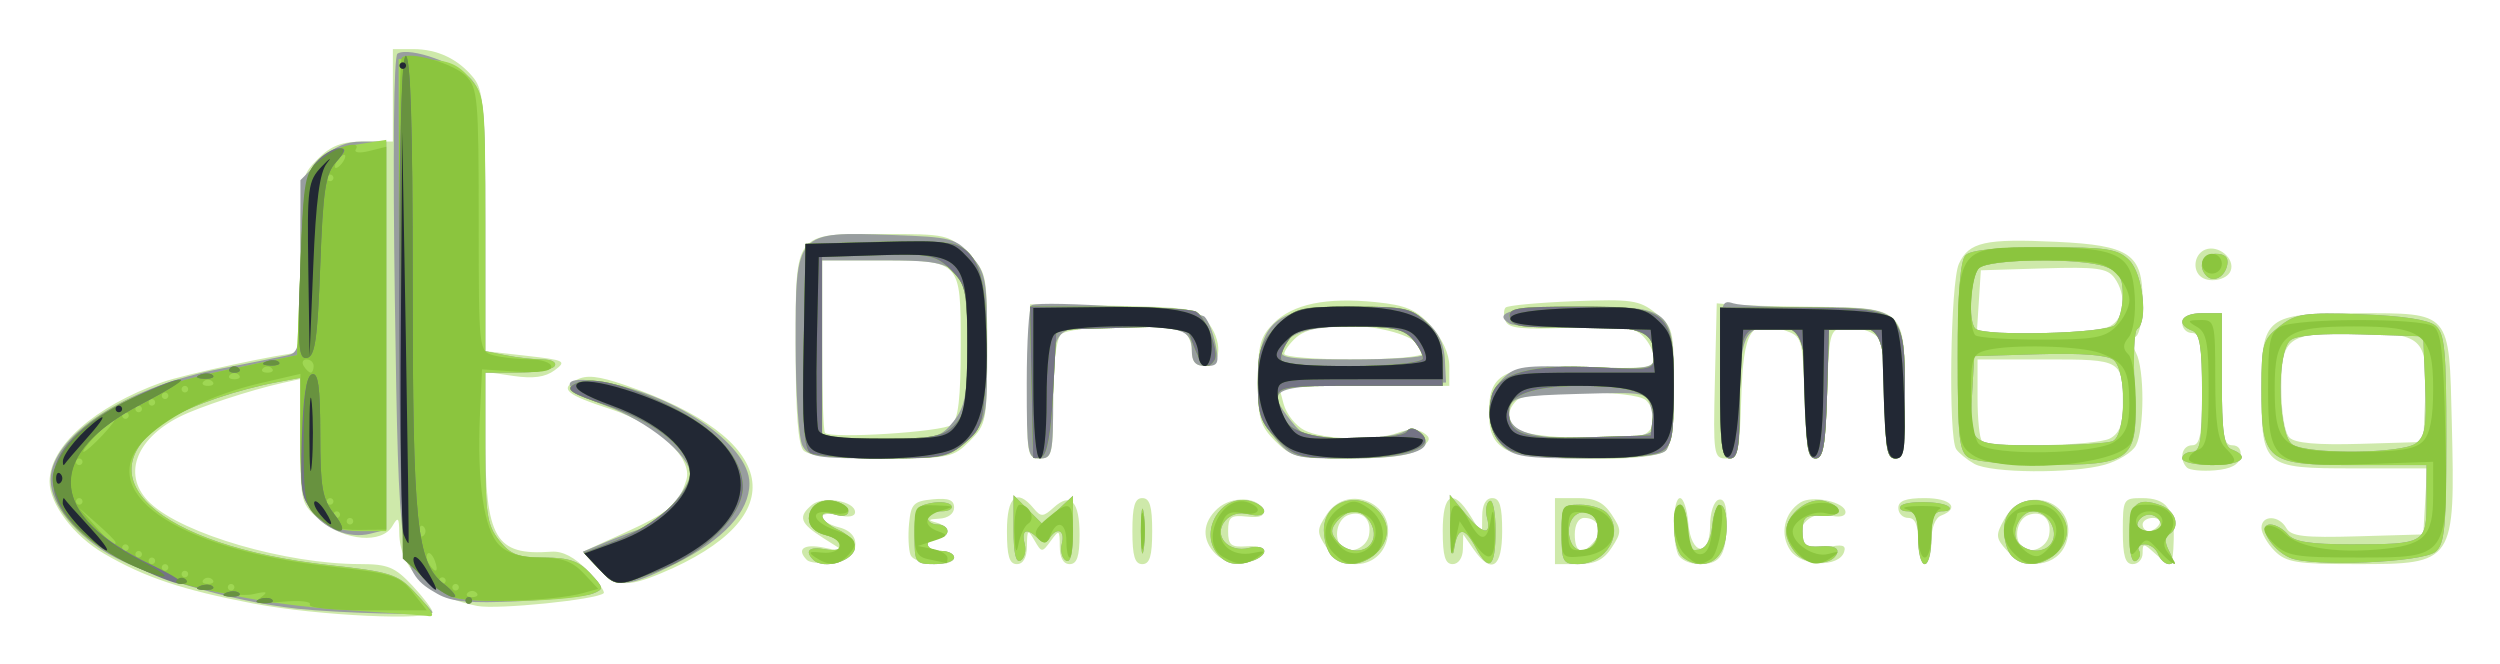 <svg xmlns="http://www.w3.org/2000/svg" role="img" viewBox="0.80 2.42 121.16 32.16"><title>DreamBig Semiconductor Inc. (member) logo</title><g id="g2703"><g id="g2824" stroke-width=".32"><path id="path2838" fill="#cee9aa" d="M 13.12,31.679 C 9.636,31.013 7.804,30.401 5.83,29.244 4.37,28.388 3.202,26.841 3.202,25.76 c 0,-1.715 2.181,-3.641 5.448,-4.812 1.063,-0.381 5.906,-1.424 6.63,-1.428 0.044,-2.4e-4 0.08,-1.925 0.08,-4.277 0,-4.194 0.016,-4.293 0.844,-5.12 0.654,-0.654 1.158,-0.844 2.24,-0.844 H 19.84 V 7.04 4.8 h 0.981 c 1.184,0 2.188,0.479 2.932,1.397 0.481,0.594 0.554,1.496 0.56,6.961 l 0.007,6.279 2,0.227 c 1.863,0.211 1.956,0.259 1.36,0.701 -0.452,0.335 -1.04,0.416 -2,0.275 l -1.36,-0.2 v 3.23 c 0,4.869 0.478,5.687 3.21,5.487 0.535,-0.039 1.125,0.269 1.737,0.908 0.51,0.532 0.866,1.029 0.79,1.103 -0.317,0.314 -5.155,0.804 -6.123,0.62 -2.331,-0.443 -3.765,-1.784 -3.784,-3.538 -0.008,-0.76 -0.058,-0.809 -0.336,-0.331 -0.501,0.86 -2.294,0.721 -3.47,-0.268 C 15.373,26.834 15.36,26.782 15.36,23.805 v -3.018 l -0.88,0.194 c -1.523,0.337 -4.045,1.166 -4.977,1.638 -2.185,1.105 -2.793,2.898 -1.419,4.188 1.601,1.504 6.588,2.951 10.168,2.951 1.342,0 1.69,0.143 2.53,1.04 0.536,0.572 0.975,1.148 0.976,1.28 0.003,0.444 -5.571,0.185 -8.639,-0.401 z m 16.659,-1.739 -0.733,-0.78 2.037,-0.926 c 2.149,-0.977 2.62,-1.381 2.982,-2.562 0.324,-1.055 -1.439,-2.699 -3.665,-3.421 -2.169,-0.703 -2.49,-0.975 -1.667,-1.416 0.488,-0.261 1.057,-0.201 2.37,0.251 7.525,2.589 8.247,6.396 1.731,9.119 -1.667,0.696 -2.195,0.65 -3.055,-0.265 z M 39.908,29.562 C 39.382,29.036 39.748,28.763 40.72,28.958 l 1.04,0.209 -1.04,-0.658 C 39.563,27.776 39.455,27.465 40.156,26.883 40.695,26.436 42.24,26.701 42.24,27.241 c 0,0.212 -0.313,0.27 -0.8,0.148 -0.44,-0.11 -0.8,-0.07 -0.8,0.091 0,0.16 0.369,0.384 0.821,0.497 1.229,0.308 0.967,1.589 -0.352,1.719 -0.534,0.052 -1.074,-0.008 -1.2,-0.133 z m 5.019,-0.251 c -0.095,-0.247 -0.126,-0.931 -0.07,-1.52 0.091,-0.948 0.221,-1.082 1.143,-1.171 0.773,-0.074 1.04,0.028 1.04,0.4 0,0.294 -0.296,0.516 -0.72,0.537 -0.542,0.028 -0.581,0.073 -0.16,0.183 0.684,0.179 0.745,0.739 0.08,0.739 -0.264,0 -0.48,0.144 -0.48,0.32 0,0.176 0.288,0.32 0.64,0.32 0.352,0 0.64,0.144 0.64,0.32 0,0.496 -1.918,0.378 -2.113,-0.13 z M 49.6,28.16 c 0,-1.684 0.473,-2.092 1.287,-1.112 0.362,0.436 0.466,0.433 0.979,-0.031 0.829,-0.75 1.254,-0.302 1.254,1.322 0,1.05 -0.125,1.421 -0.48,1.421 -0.308,0 -0.48,-0.309 -0.48,-0.861 0,-0.804 -0.029,-0.822 -0.434,-0.267 -0.422,0.578 -0.444,0.577 -0.79,-0.019 -0.324,-0.558 -0.357,-0.534 -0.366,0.267 -0.006,0.565 -0.182,0.88 -0.49,0.88 -0.363,0 -0.48,-0.391 -0.48,-1.6 z m 6.08,0 c 0,-1.209 0.117,-1.6 0.48,-1.6 0.363,0 0.48,0.391 0.48,1.6 0,1.209 -0.117,1.6 -0.48,1.6 -0.363,0 -0.48,-0.391 -0.48,-1.6 z m 4.04,1.115 c -0.693,-0.693 -0.657,-1.531 0.093,-2.211 0.682,-0.617 1.981,-0.573 2.194,0.073 0.096,0.291 -0.139,0.388 -0.775,0.32 -0.786,-0.084 -0.912,0.014 -0.912,0.703 0,0.679 0.136,0.79 0.901,0.737 0.577,-0.04 0.856,0.075 0.775,0.32 -0.196,0.597 -1.698,0.635 -2.276,0.058 z m 5.383,-0.296 c -0.498,-0.76 -0.499,-0.876 -0.012,-1.619 1.058,-1.615 3.517,-0.446 2.882,1.37 -0.438,1.254 -2.116,1.4 -2.87,0.249 z m 2.043,-0.616 c 0.148,-0.768 -0.338,-1.237 -1.013,-0.979 -0.539,0.207 -0.723,1.12 -0.309,1.534 0.395,0.395 1.204,0.055 1.322,-0.555 z M 70.72,28.16 c 0,-1.837 0.5,-2.102 1.357,-0.72 l 0.546,0.88 0.009,-0.88 c 0.005,-0.565 0.18,-0.88 0.489,-0.88 0.363,0 0.48,0.391 0.48,1.6 0,1.787 -0.521,2.118 -1.384,0.88 l -0.502,-0.72 -0.017,0.72 c -0.01,0.419 -0.217,0.72 -0.497,0.72 -0.363,0 -0.48,-0.391 -0.48,-1.6 z m 5.44,0 v -1.6 h 1.113 c 0.834,0 1.244,0.201 1.637,0.8 0.486,0.741 0.486,0.859 0,1.6 -0.393,0.599 -0.803,0.8 -1.637,0.8 H 76.16 Z m 1.908,0.494 c 0.445,-0.536 0.188,-1.134 -0.487,-1.134 -0.279,0 -0.461,0.317 -0.461,0.8 0,0.899 0.371,1.03 0.948,0.334 z m 4.046,0.6 c -0.303,-0.79 -0.228,-2.694 0.106,-2.694 0.165,0 0.345,0.54 0.4,1.2 0.133,1.601 1.059,1.697 1.059,0.11 0,-0.6 0.18,-1.152 0.4,-1.227 0.27,-0.092 0.4,0.228 0.4,0.984 0,1.667 -0.279,2.133 -1.28,2.133 -0.518,0 -0.973,-0.212 -1.086,-0.506 z m 5.46,-0.153 C 87.038,28.334 87.259,27.274 88.061,26.768 88.639,26.404 90.24,26.751 90.24,27.241 c 0,0.208 -0.309,0.271 -0.763,0.157 -0.89,-0.223 -1.651,0.487 -1.353,1.264 0.148,0.387 0.436,0.457 1.194,0.29 0.764,-0.168 0.965,-0.117 0.856,0.215 -0.251,0.763 -2.05,0.718 -2.599,-0.065 z M 93.76,28.64 c 0,-0.782 -0.145,-1.12 -0.48,-1.12 -0.264,0 -0.48,-0.216 -0.48,-0.48 0,-0.347 0.356,-0.48 1.28,-0.48 1.266,0 1.728,0.488 0.8,0.844 -0.296,0.114 -0.48,0.6 -0.48,1.27 0,0.597 -0.144,1.086 -0.32,1.086 -0.176,0 -0.32,-0.504 -0.32,-1.12 z m 4.314,0.474 c -0.561,-0.62 -0.572,-0.75 -0.134,-1.536 1.007,-1.803 3.667,-0.78 2.992,1.152 -0.405,1.158 -1.968,1.368 -2.858,0.384 z m 2.032,-0.751 c 0.148,-0.768 -0.338,-1.237 -1.013,-0.979 -0.539,0.207 -0.723,1.12 -0.309,1.534 0.395,0.395 1.204,0.055 1.322,-0.555 z M 103.68,28.16 c 0,-1.549 0.029,-1.6 0.921,-1.6 1.19,0 1.59,0.517 1.547,2 -0.039,1.358 -0.108,1.408 -0.923,0.67 -0.545,-0.493 -0.585,-0.493 -0.585,0 0,0.291 -0.216,0.53 -0.48,0.53 -0.363,0 -0.48,-0.391 -0.48,-1.6 z m 1.76,-0.32 c 0.109,-0.176 -0.027,-0.32 -0.301,-0.32 -0.274,0 -0.499,0.144 -0.499,0.32 0,0.176 0.136,0.32 0.301,0.32 0.166,0 0.39,-0.144 0.499,-0.32 z m 5.6,1.28 c -0.352,-0.352 -0.64,-0.856 -0.64,-1.12 0,-0.628 0.85,-0.619 1.204,0.012 0.225,0.402 0.86,0.475 3.456,0.4 l 3.18,-0.092 0.093,-1.6 0.093,-1.6 h -3.56 c -4.396,0 -4.467,-0.062 -4.467,-3.883 0,-3.47 0.213,-3.637 4.65,-3.637 4.56,0 4.445,-0.133 4.575,5.29 0.165,6.837 0.142,6.87 -4.608,6.87 -2.91,0 -3.419,-0.082 -3.977,-0.64 z m 7.296,-7.512 c 0.121,-2.807 -0.145,-3.048 -3.378,-3.048 -3.319,0 -3.598,0.206 -3.598,2.667 0,1.163 0.166,2.171 0.395,2.399 0.272,0.272 1.345,0.366 3.44,0.304 L 118.24,23.84 Z M 96.48,24.898 c -0.352,-0.2 -0.746,-0.519 -0.875,-0.71 -0.39,-0.577 -0.282,-8.076 0.13,-8.98 0.482,-1.059 1.263,-1.234 4.746,-1.068 3.547,0.17 4.159,0.589 4.159,2.851 0,0.842 -0.144,1.621 -0.321,1.73 -0.214,0.133 -0.214,0.397 0,0.798 0.416,0.777 0.414,3.709 -0.003,4.489 -0.178,0.333 -0.862,0.754 -1.52,0.937 -1.583,0.44 -5.51,0.411 -6.316,-0.047 z m 6.581,-1.229 c 0.449,-0.24 0.619,-0.673 0.619,-1.574 0,-2.245 -0.017,-2.255 -3.714,-2.255 H 96.64 v 1.867 c 0,1.027 0.096,1.963 0.213,2.08 0.343,0.343 5.53,0.245 6.208,-0.118 z m 0,-5.44 c 0.707,-0.378 0.811,-1.524 0.214,-2.341 -0.344,-0.471 -0.863,-0.54 -3.44,-0.461 l -3.035,0.093 -0.098,1.52 -0.098,1.52 h 2.919 c 1.605,0 3.197,-0.149 3.538,-0.331 z m 3.728,6.853 c -0.403,-0.403 -0.245,-1.082 0.251,-1.082 0.389,0 0.48,-0.516 0.48,-2.72 0,-2.204 -0.091,-2.72 -0.48,-2.72 -0.264,0 -0.48,-0.216 -0.48,-0.48 0,-0.32 0.32,-0.48 0.96,-0.48 h 0.96 v 3.2 c 0,2.697 0.079,3.2 0.503,3.2 0.307,0 0.462,0.219 0.397,0.56 -0.073,0.384 -0.462,0.59 -1.235,0.655 -0.621,0.052 -1.232,-0.008 -1.357,-0.133 z M 39.744,24.256 c -0.263,-0.263 -0.384,-1.822 -0.384,-4.937 0,-5.728 -0.128,-5.559 4.207,-5.559 3.112,0 3.228,0.026 4.137,0.935 0.925,0.925 0.935,0.977 0.935,4.596 0,3.529 -0.03,3.691 -0.844,4.505 -0.806,0.806 -0.996,0.844 -4.256,0.844 -2.227,0 -3.546,-0.133 -3.796,-0.384 z m 7.178,-1.251 C 47.243,22.738 47.36,21.717 47.36,19.172 c 0,-4.163 0.03,-4.132 -3.979,-4.132 H 40.64 v 4.107 c 0,2.259 0.064,4.171 0.143,4.25 0.3,0.3 5.723,-0.045 6.139,-0.391 z m 3.708,-2.101 0.09,-3.736 4,0.069 c 3.603,0.062 4.056,0.135 4.56,0.731 0.788,0.932 0.742,2.191 -0.08,2.191 -0.462,0 -0.64,-0.213 -0.64,-0.766 0,-0.421 -0.228,-0.853 -0.506,-0.96 -0.93,-0.357 -5.43,-0.211 -5.83,0.19 -0.24,0.24 -0.384,1.436 -0.384,3.2 0,2.617 -0.046,2.816 -0.65,2.816 -0.622,0 -0.646,-0.164 -0.56,-3.736 z m 11.974,2.892 C 61.868,23.06 61.76,22.691 61.76,20.902 c 0,-1.735 0.118,-2.168 0.764,-2.815 0.934,-0.934 2.554,-1.27 4.947,-1.025 1.489,0.152 1.964,0.359 2.689,1.167 0.544,0.607 0.88,1.346 0.88,1.936 v 0.955 H 66.908 62.775 l 0.235,0.88 c 0.129,0.484 0.585,1.058 1.012,1.275 0.916,0.465 3.451,0.528 4.544,0.113 0.467,-0.177 0.945,-0.175 1.221,0.006 0.377,0.248 0.349,0.378 -0.168,0.772 -0.438,0.334 -1.438,0.474 -3.396,0.474 -2.572,0 -2.837,-0.062 -3.619,-0.844 z M 69.76,19.538 c 0,-1.245 -4.926,-1.862 -6.135,-0.769 -0.322,0.291 -0.585,0.651 -0.585,0.8 0,0.149 1.512,0.27 3.36,0.27 1.892,0 3.36,-0.132 3.36,-0.302 z m 3.911,4.604 C 73.142,23.771 72.96,23.323 72.96,22.389 c 0,-1.933 0.8,-2.297 4.778,-2.171 2.845,0.09 3.224,0.039 3.223,-0.435 -3.2e-4,-0.295 -0.243,-0.779 -0.539,-1.076 -0.448,-0.448 -1.035,-0.517 -3.511,-0.408 -2.377,0.104 -3.008,0.038 -3.149,-0.33 -0.097,-0.253 -0.094,-0.543 0.007,-0.644 0.101,-0.101 1.58,-0.239 3.288,-0.306 2.807,-0.111 3.188,-0.056 3.984,0.573 0.84,0.663 0.88,0.823 0.88,3.488 0,1.745 -0.144,2.937 -0.384,3.177 -0.607,0.607 -6.967,0.515 -7.865,-0.114 z m 6.783,-0.656 c 0.599,-0.23 0.664,-1.12 0.122,-1.662 -0.519,-0.519 -5.753,-0.519 -6.272,0 -0.592,0.592 -0.457,1.207 0.336,1.526 0.821,0.33 5.05,0.429 5.814,0.136 z m 3.456,-2.606 0.09,-3.76 0.8,0.068 c 0.44,0.037 2.239,0.083 3.998,0.101 4.27,0.044 4.322,0.095 4.322,4.201 0,2.587 -0.086,3.15 -0.48,3.15 -0.391,0 -0.48,-0.532 -0.48,-2.869 0,-2.565 -0.069,-2.906 -0.657,-3.22 -0.361,-0.193 -0.973,-0.306 -1.36,-0.251 -0.662,0.094 -0.709,0.283 -0.795,3.22 -0.072,2.445 -0.19,3.12 -0.548,3.12 -0.356,0 -0.477,-0.652 -0.548,-2.953 -0.091,-2.914 -0.104,-2.957 -0.989,-3.268 -1.624,-0.57 -1.971,-0.018 -2.075,3.295 -0.084,2.679 -0.146,2.926 -0.73,2.926 -0.606,0 -0.634,-0.187 -0.548,-3.76 z m 23.503,-5.093 c -0.377,-0.377 -0.228,-1.081 0.271,-1.273 0.632,-0.242 1.447,0.444 1.223,1.029 -0.18,0.47 -1.115,0.622 -1.493,0.243 z"/><path id="path2836" fill="#989d9f" d="M 15.2,31.92 C 11.906,31.566 7.423,30.205 5.69,29.032 3.926,27.838 3.016,26.377 3.309,25.211 3.815,23.194 7.242,21.123 11.431,20.302 12.8,20.034 14.244,19.745 14.64,19.661 c 0.702,-0.149 0.72,-0.257 0.72,-4.332 V 11.151 l 0.935,-0.935 c 0.685,-0.685 1.242,-0.935 2.08,-0.935 H 19.52 v 9.405 9.405 l -0.778,0.195 C 17.723,28.542 16.511,28.061 15.872,27.149 15.496,26.612 15.36,25.663 15.36,23.573 v -2.844 l -1.095,0.205 C 12.34,21.295 10.11,22.051 9.057,22.7 4.613,25.437 8.366,28.885 16.8,29.813 c 2.904,0.319 3.281,0.439 4.08,1.289 0.484,0.516 0.88,0.965 0.88,0.998 0,0.159 -4.574,0.033 -6.56,-0.18 z m 6.804,-0.717 C 20.176,30.162 20.123,29.794 19.936,16.967 19.833,9.882 19.883,5.131 20.062,5.021 20.644,4.661 23.065,5.531 23.689,6.324 24.267,7.059 24.32,7.641 24.32,13.283 v 6.157 l 1,0.2 c 0.55,0.11 1.35,0.2 1.779,0.2 0.438,0 0.692,0.14 0.581,0.32 -0.109,0.176 -0.909,0.32 -1.779,0.32 H 24.32 v 3.637 c 0,3.195 0.081,3.739 0.663,4.48 0.55,0.7 0.922,0.843 2.184,0.843 1.187,0 1.678,0.167 2.234,0.759 0.667,0.71 0.675,0.774 0.136,0.988 -0.318,0.126 -1.945,0.293 -3.617,0.372 -2.365,0.111 -3.234,0.032 -3.916,-0.356 z m 7.775,-1.263 -0.733,-0.78 1.105,-0.462 c 0.608,-0.254 1.41,-0.559 1.783,-0.677 C 32.753,27.761 34.24,26.061 34.24,25.383 c 0,-0.897 -2.058,-2.563 -4.076,-3.299 -2.116,-0.772 -2.373,-1.467 -0.442,-1.195 3.615,0.508 7.399,3.043 7.399,4.956 0,1.372 -1.248,2.728 -3.584,3.896 -2.366,1.182 -2.811,1.206 -3.757,0.198 z M 40.213,29.547 C 39.775,29.109 40.025,28.894 40.8,29.042 c 0.44,0.084 0.8,0.008 0.8,-0.17 0,-0.177 -0.36,-0.413 -0.8,-0.523 -0.497,-0.125 -0.8,-0.428 -0.8,-0.8 0,-0.673 0.714,-1.062 1.44,-0.784 0.724,0.278 0.576,0.829 -0.16,0.596 -0.92,-0.292 -0.79,0.309 0.16,0.742 0.44,0.2 0.8,0.568 0.8,0.817 0,0.671 -1.514,1.14 -2.027,0.628 z M 45.12,28.357 c 0,-1.246 0.09,-1.42 0.808,-1.557 0.444,-0.085 0.885,-0.03 0.979,0.123 0.094,0.152 -0.125,0.277 -0.488,0.277 -0.362,0 -0.659,0.144 -0.659,0.32 0,0.176 0.216,0.32 0.48,0.32 0.264,0 0.48,0.144 0.48,0.32 0,0.176 -0.216,0.32 -0.48,0.32 -0.264,0 -0.48,0.144 -0.48,0.32 0,0.176 0.288,0.32 0.64,0.32 0.352,0 0.64,0.144 0.64,0.32 0,0.176 -0.432,0.32 -0.96,0.32 -0.921,0 -0.96,-0.057 -0.96,-1.403 z m 4.8,-0.25 v -1.69 l 0.705,0.705 0.705,0.705 0.735,-0.69 L 52.8,26.448 v 1.675 c 0,1.124 -0.114,1.604 -0.348,1.46 -0.191,-0.118 -0.277,-0.487 -0.19,-0.819 0.17,-0.65 -0.246,-0.828 -0.599,-0.256 -0.155,0.251 -0.312,0.251 -0.563,0 -0.531,-0.531 -0.818,-0.416 -0.642,0.256 0.087,0.332 0.001,0.701 -0.19,0.819 C 50.034,29.727 49.92,29.243 49.92,28.108 Z m 6.176,0.052 c 0,-0.968 0.06,-1.364 0.133,-0.88 0.073,0.484 0.073,1.276 0,1.76 -0.073,0.484 -0.133,0.088 -0.133,-0.88 z m 3.808,1.216 c -1.103,-1.103 0.074,-3.12 1.548,-2.652 0.889,0.282 0.784,0.847 -0.116,0.622 -0.472,-0.118 -0.895,-0.004 -1.159,0.314 -0.598,0.721 0.149,1.569 1.159,1.315 0.83,-0.208 1.03,0.287 0.238,0.591 -0.76,0.292 -1.244,0.237 -1.67,-0.19 z m 5.44,0 c -0.211,-0.211 -0.384,-0.782 -0.384,-1.269 0,-1.602 2.124,-2 2.903,-0.544 0.736,1.375 -1.412,2.92 -2.519,1.813 z m 1.987,-0.777 C 67.555,28.015 67.013,27.2 66.4,27.2 c -0.221,0 -0.581,0.216 -0.8,0.48 -0.318,0.383 -0.318,0.577 0,0.96 0.526,0.634 1.481,0.612 1.731,-0.041 z m 3.768,-0.439 -0.036,-1.76 0.721,0.88 c 0.848,1.035 1.319,1.14 1.084,0.24 -0.092,-0.352 -0.037,-0.72 0.123,-0.819 0.159,-0.099 0.29,0.549 0.29,1.44 0,1.782 -0.305,2.042 -0.96,0.819 -0.555,-1.038 -0.885,-1.013 -1.051,0.08 -0.073,0.484 -0.15,0.088 -0.17,-0.88 z m 5.381,0.16 c 0,-1.364 0.047,-1.44 0.896,-1.44 0.493,0 1.069,0.173 1.28,0.384 0.911,0.911 0.023,2.496 -1.399,2.496 -0.708,0 -0.777,-0.129 -0.777,-1.44 z m 1.76,-0.16 c 0,-0.5 -0.207,-0.831 -0.561,-0.899 -0.633,-0.122 -1.045,0.644 -0.754,1.403 C 77.23,29.459 78.24,29.072 78.24,28.16 Z m 4.064,1.216 c -0.463,-0.463 -0.515,-2.496 -0.064,-2.496 0.176,0 0.32,0.515 0.32,1.143 0,0.916 0.111,1.122 0.56,1.037 0.369,-0.07 0.594,-0.46 0.66,-1.143 0.131,-1.359 0.7,-1.344 0.7,0.019 0,1.148 -0.475,1.824 -1.28,1.824 -0.282,0 -0.685,-0.173 -0.896,-0.384 z m 5.576,-0.102 C 87.594,28.988 87.36,28.499 87.36,28.187 c 0,-0.856 1.115,-1.722 1.897,-1.474 0.959,0.304 0.814,0.778 -0.217,0.708 -0.741,-0.051 -0.88,0.066 -0.88,0.74 0,0.679 0.136,0.79 0.901,0.737 0.577,-0.04 0.856,0.075 0.775,0.32 -0.197,0.598 -1.381,0.633 -1.956,0.057 z M 93.76,28.48 c 0,-0.946 -0.13,-1.28 -0.499,-1.28 -0.274,0 -0.432,-0.108 -0.351,-0.24 0.18,-0.291 2.048,-0.268 2.345,0.029 C 95.371,27.105 95.227,27.2 94.933,27.2 94.524,27.2 94.4,27.499 94.4,28.48 c 0,0.704 -0.144,1.28 -0.32,1.28 -0.176,0 -0.32,-0.576 -0.32,-1.28 z m 4.544,0.896 c -0.211,-0.211 -0.384,-0.782 -0.384,-1.269 0,-1.602 2.124,-2 2.903,-0.544 0.736,1.375 -1.412,2.92 -2.519,1.813 z m 1.987,-0.777 c 0.229,-0.596 -0.322,-1.399 -0.959,-1.399 -0.649,0 -1.142,1.102 -0.693,1.551 0.534,0.534 1.42,0.453 1.652,-0.152 z M 104,28.373 c 0,-1.545 0.361,-1.892 1.52,-1.461 0.743,0.276 0.965,1.059 0.399,1.409 -0.213,0.132 -0.21,0.406 0.011,0.819 0.232,0.434 0.229,0.621 -0.009,0.621 -0.188,0 -0.424,-0.216 -0.525,-0.48 -0.101,-0.264 -0.393,-0.48 -0.649,-0.48 -0.256,0 -0.382,0.134 -0.281,0.298 0.101,0.164 0.038,0.388 -0.141,0.499 C 104.124,29.721 104,29.257 104,28.373 Z m 1.52,-0.613 c -0.073,-0.22 -0.325,-0.4 -0.56,-0.4 -0.235,0 -0.487,0.18 -0.56,0.4 -0.079,0.238 0.148,0.4 0.56,0.4 0.412,0 0.639,-0.162 0.56,-0.4 z m 6.261,1.693 c -0.89,-0.378 -1.619,-1.613 -0.951,-1.613 0.249,0 0.631,0.216 0.85,0.48 0.296,0.356 1.084,0.48 3.053,0.48 3.604,0 3.667,-0.036 3.667,-2.114 v -1.726 h -3.502 c -4.293,0 -4.498,-0.17 -4.498,-3.728 0,-2.133 0.066,-2.357 0.878,-2.996 0.788,-0.62 1.195,-0.68 3.952,-0.583 1.994,0.07 3.259,0.262 3.602,0.547 0.45,0.374 0.528,1.185 0.528,5.481 0,4.296 -0.078,5.107 -0.528,5.481 -0.629,0.523 -5.983,0.745 -7.051,0.292 z m 6.093,-5.54 c 0.46,-0.336 0.54,-0.824 0.461,-2.8 l -0.096,-2.393 -2.992,-0.092 c -1.931,-0.06 -3.151,0.039 -3.44,0.279 -0.706,0.586 -0.616,4.643 0.112,5.068 0.816,0.475 5.283,0.429 5.954,-0.061 z M 96.24,24.614 c -0.492,-0.286 -0.56,-0.881 -0.56,-4.886 0,-3.12 0.121,-4.681 0.384,-4.944 0.251,-0.251 1.579,-0.384 3.84,-0.384 3.029,0 3.535,0.079 4.096,0.64 0.652,0.652 0.917,2.991 0.377,3.325 -0.145,0.09 -0.2,1.374 -0.122,2.854 0.185,3.529 -0.07,3.745 -4.406,3.731 C 98.172,24.945 96.548,24.794 96.24,24.614 Z m 6.934,-0.809 c 0.667,-0.256 0.714,-3.395 0.059,-3.939 -0.291,-0.241 -1.55,-0.339 -3.6,-0.279 l -3.153,0.092 -0.098,1.722 c -0.149,2.621 -0.178,2.598 3.262,2.598 1.663,0 3.252,-0.087 3.53,-0.194 z m 0.122,-5.63 c 0.211,-0.211 0.384,-0.863 0.384,-1.448 0,-0.848 -0.167,-1.127 -0.821,-1.376 -1.179,-0.448 -5.688,-0.395 -6.155,0.072 -0.406,0.406 -0.532,2.561 -0.171,2.923 0.389,0.389 6.353,0.239 6.763,-0.171 z m 3.264,6.464 c 0,-0.176 0.216,-0.32 0.48,-0.32 0.391,0 0.48,-0.53 0.48,-2.846 0,-2.234 -0.103,-2.885 -0.48,-3.03 -0.825,-0.317 -0.525,-0.844 0.48,-0.844 h 0.96 v 3.21 c 0,2.558 0.098,3.247 0.48,3.394 0.949,0.364 0.452,0.756 -0.96,0.756 -0.792,0 -1.44,-0.144 -1.44,-0.32 z M 39.691,24.021 C 39.509,23.681 39.36,21.452 39.36,19.068 c 0,-5.434 -0.005,-5.428 4.66,-5.26 2.911,0.105 3.118,0.16 3.849,1.009 0.715,0.832 0.772,1.158 0.772,4.425 0,3.471 -0.015,3.541 -0.935,4.462 -0.916,0.916 -1.007,0.935 -4.309,0.935 -3.008,0 -3.409,-0.067 -3.705,-0.619 z m 7.326,-1.184 C 47.572,22.132 47.68,21.541 47.68,19.228 c 0,-3.998 -0.183,-4.188 -4.018,-4.188 H 40.64 v 4.32 4.32 h 2.857 c 2.705,0 2.892,-0.045 3.52,-0.843 z M 50.56,20.979 c 0,-2.014 0.108,-3.71 0.24,-3.769 0.548,-0.247 8.077,0.257 8.379,0.56 0.181,0.181 0.421,0.793 0.535,1.36 0.18,0.901 0.121,1.03 -0.474,1.03 -0.504,0 -0.68,-0.198 -0.68,-0.766 0,-0.984 -0.496,-1.154 -3.36,-1.154 -3.466,0 -3.36,-0.107 -3.36,3.394 0,2.792 -0.045,3.006 -0.64,3.006 -0.603,0 -0.64,-0.213 -0.64,-3.661 z m 12.028,2.677 C 61.939,22.884 61.76,22.325 61.76,21.074 c 0,-3.084 0.824,-3.771 4.542,-3.784 2.438,-0.009 2.887,0.08 3.625,0.714 0.576,0.496 0.86,1.077 0.898,1.84 l 0.055,1.115 -4.08,0.09 c -4.442,0.098 -4.657,0.21 -3.417,1.787 0.595,0.756 0.877,0.843 2.741,0.843 1.143,0 2.341,-0.141 2.663,-0.313 0.421,-0.225 0.69,-0.187 0.96,0.138 0.62,0.747 -0.619,1.136 -3.618,1.136 -2.636,0 -2.736,-0.028 -3.541,-0.985 z M 69.76,19.625 c 0,-0.118 -0.238,-0.478 -0.53,-0.8 -0.416,-0.459 -1.005,-0.585 -2.741,-0.585 -2.313,0 -3.247,0.291 -3.562,1.111 -0.161,0.42 0.305,0.489 3.322,0.489 1.93,0 3.51,-0.097 3.51,-0.215 z m 3.84,4.375 c -0.836,-0.836 -0.822,-2.378 0.028,-3.228 0.608,-0.608 0.968,-0.659 4,-0.56 3.219,0.105 3.332,0.085 3.332,-0.573 -6.4e-4,-1.18 -0.722,-1.443 -3.778,-1.376 -1.575,0.035 -3.028,-0.038 -3.229,-0.162 -0.889,-0.549 0.254,-0.821 3.455,-0.821 4.403,0 4.511,0.093 4.511,3.881 0,1.682 -0.146,2.857 -0.384,3.095 -0.251,0.251 -1.579,0.384 -3.84,0.384 -3.029,0 -3.535,-0.079 -4.096,-0.64 z m 7.211,-0.658 c 0.115,-0.186 0.119,-0.695 0.01,-1.131 -0.198,-0.787 -0.224,-0.792 -3.466,-0.702 -2.937,0.082 -3.279,0.154 -3.386,0.71 -0.205,1.071 0.819,1.461 3.833,1.461 1.622,0 2.888,-0.142 3.009,-0.338 z M 84.16,20.778 c 0,-3.722 0.023,-3.854 0.643,-3.657 0.354,0.112 2.151,0.202 3.994,0.199 4.233,-0.007 4.323,0.084 4.323,4.351 0,2.426 -0.088,2.969 -0.48,2.969 -0.391,0 -0.48,-0.529 -0.48,-2.841 0,-3.147 -0.277,-3.679 -1.821,-3.502 l -0.899,0.103 -0.092,3.12 c -0.073,2.484 -0.187,3.12 -0.56,3.12 -0.376,0 -0.468,-0.557 -0.468,-2.816 0,-3.051 -0.238,-3.584 -1.6,-3.584 -1.362,0 -1.6,0.533 -1.6,3.584 0,2.29 -0.09,2.816 -0.48,2.816 -0.4,0 -0.48,-0.642 -0.48,-3.862 z m 23.58,-4.985 c -0.453,-0.453 -0.197,-1.073 0.443,-1.073 0.447,0 0.63,0.174 0.56,0.533 -0.114,0.589 -0.66,0.883 -1.003,0.54 z"/><path id="path2834" fill="#9fd753" d="M 17.6,31.987 C 4.868,31.167 -0.84,25.782 6.859,21.855 7.727,21.412 9.959,20.731 11.819,20.342 L 15.2,19.634 15.36,15.265 c 0.183,-4.999 0.41,-5.474 2.8,-5.852 l 1.36,-0.215 v 9.481 9.481 h -1.295 c -0.948,0 -1.505,-0.21 -2.08,-0.785 C 15.426,26.655 15.36,26.343 15.36,23.659 v -2.93 l -1.095,0.205 C 12.34,21.295 10.11,22.051 9.057,22.7 4.613,25.437 8.366,28.885 16.8,29.813 c 2.904,0.319 3.281,0.439 4.08,1.289 0.902,0.96 1.062,1.254 0.64,1.17 -0.132,-0.026 -1.896,-0.154 -3.92,-0.285 z m 5.127,-0.642 c -1.073,-0.458 -1.943,-1.277 -2.273,-2.138 -0.15,-0.392 -0.287,-5.936 -0.304,-12.32 l -0.032,-11.607 1.356,0.032 c 1.054,0.025 1.522,0.224 2.101,0.898 C 24.299,7.052 24.32,7.246 24.32,13.258 v 6.182 l 1,0.2 c 0.55,0.11 1.35,0.2 1.779,0.2 0.438,0 0.692,0.14 0.581,0.32 -0.109,0.176 -0.909,0.32 -1.779,0.32 H 24.32 v 3.637 c 0,3.195 0.081,3.739 0.663,4.48 0.55,0.7 0.922,0.843 2.184,0.843 1.187,0 1.678,0.167 2.234,0.759 0.666,0.709 0.675,0.774 0.136,0.983 -1.022,0.397 -5.985,0.516 -6.811,0.163 z m 7.078,-1.378 -0.707,-0.752 1.485,-0.567 C 32.569,27.89 34.24,26.394 34.24,25.375 c 0,-1.178 -1.624,-2.505 -4.055,-3.314 -1.707,-0.568 -2.01,-0.764 -1.564,-1.014 0.753,-0.422 2.21,-0.103 4.514,0.987 2.33,1.102 3.666,2.562 3.666,4.005 0,1.362 -1.859,3.196 -4.106,4.049 -2.07,0.786 -2.035,0.788 -2.889,-0.121 z M 40.213,29.547 C 39.775,29.109 40.025,28.894 40.8,29.042 c 0.44,0.084 0.8,0.008 0.8,-0.17 0,-0.177 -0.36,-0.413 -0.8,-0.523 -0.497,-0.125 -0.8,-0.428 -0.8,-0.8 0,-0.673 0.714,-1.062 1.44,-0.784 0.724,0.278 0.576,0.829 -0.16,0.596 -0.92,-0.292 -0.79,0.309 0.16,0.742 0.44,0.2 0.8,0.568 0.8,0.817 0,0.671 -1.514,1.14 -2.027,0.628 z M 45.12,28.357 c 0,-1.246 0.09,-1.42 0.808,-1.557 0.444,-0.085 0.885,-0.03 0.979,0.123 0.094,0.152 -0.125,0.277 -0.488,0.277 -0.362,0 -0.659,0.144 -0.659,0.32 0,0.176 0.216,0.32 0.48,0.32 0.264,0 0.48,0.144 0.48,0.32 0,0.176 -0.216,0.32 -0.48,0.32 -0.264,0 -0.48,0.144 -0.48,0.32 0,0.176 0.288,0.32 0.64,0.32 0.352,0 0.64,0.144 0.64,0.32 0,0.176 -0.432,0.32 -0.96,0.32 -0.921,0 -0.96,-0.057 -0.96,-1.403 z m 4.8,-0.25 v -1.69 l 0.705,0.705 0.705,0.705 0.735,-0.69 L 52.8,26.448 v 1.675 c 0,1.124 -0.114,1.604 -0.348,1.46 -0.191,-0.118 -0.277,-0.487 -0.19,-0.819 0.17,-0.65 -0.246,-0.828 -0.599,-0.256 -0.155,0.251 -0.312,0.251 -0.563,0 -0.531,-0.531 -0.818,-0.416 -0.642,0.256 0.087,0.332 0.001,0.701 -0.19,0.819 C 50.034,29.727 49.92,29.243 49.92,28.108 Z m 6.176,0.052 c 0,-0.968 0.06,-1.364 0.133,-0.88 0.073,0.484 0.073,1.276 0,1.76 -0.073,0.484 -0.133,0.088 -0.133,-0.88 z m 3.808,1.216 c -1.103,-1.103 0.074,-3.12 1.548,-2.652 0.889,0.282 0.784,0.847 -0.116,0.622 -0.472,-0.118 -0.895,-0.004 -1.159,0.314 -0.598,0.721 0.149,1.569 1.159,1.315 0.83,-0.208 1.03,0.287 0.238,0.591 -0.76,0.292 -1.244,0.237 -1.67,-0.19 z m 5.44,0 c -0.211,-0.211 -0.384,-0.782 -0.384,-1.269 0,-1.602 2.124,-2 2.903,-0.544 0.736,1.375 -1.412,2.92 -2.519,1.813 z m 1.987,-0.777 C 67.555,28.015 67.013,27.2 66.4,27.2 c -0.221,0 -0.581,0.216 -0.8,0.48 -0.318,0.383 -0.318,0.577 0,0.96 0.526,0.634 1.481,0.612 1.731,-0.041 z m 3.768,-0.439 -0.036,-1.76 0.721,0.88 c 0.848,1.035 1.319,1.14 1.084,0.24 -0.092,-0.352 -0.037,-0.72 0.123,-0.819 0.159,-0.099 0.29,0.549 0.29,1.44 0,1.782 -0.305,2.042 -0.96,0.819 -0.555,-1.038 -0.885,-1.013 -1.051,0.08 -0.073,0.484 -0.15,0.088 -0.17,-0.88 z m 5.381,0.16 c 0,-1.364 0.047,-1.44 0.896,-1.44 0.493,0 1.069,0.173 1.28,0.384 0.911,0.911 0.023,2.496 -1.399,2.496 -0.708,0 -0.777,-0.129 -0.777,-1.44 z m 1.76,-0.16 c 0,-0.5 -0.207,-0.831 -0.561,-0.899 -0.633,-0.122 -1.045,0.644 -0.754,1.403 C 77.23,29.459 78.24,29.072 78.24,28.16 Z m 4.064,1.216 c -0.463,-0.463 -0.515,-2.496 -0.064,-2.496 0.176,0 0.32,0.515 0.32,1.143 0,0.916 0.111,1.122 0.56,1.037 0.369,-0.07 0.594,-0.46 0.66,-1.143 0.131,-1.359 0.7,-1.344 0.7,0.019 0,1.148 -0.475,1.824 -1.28,1.824 -0.282,0 -0.685,-0.173 -0.896,-0.384 z m 5.576,-0.102 C 87.594,28.988 87.36,28.499 87.36,28.187 c 0,-0.856 1.115,-1.722 1.897,-1.474 0.959,0.304 0.814,0.778 -0.217,0.708 -0.741,-0.051 -0.88,0.066 -0.88,0.74 0,0.679 0.136,0.79 0.901,0.737 0.577,-0.04 0.856,0.075 0.775,0.32 -0.197,0.598 -1.381,0.633 -1.956,0.057 z M 93.76,28.48 c 0,-0.946 -0.13,-1.28 -0.499,-1.28 -0.274,0 -0.432,-0.108 -0.351,-0.24 0.18,-0.291 2.048,-0.268 2.345,0.029 C 95.371,27.105 95.227,27.2 94.933,27.2 94.524,27.2 94.4,27.499 94.4,28.48 c 0,0.704 -0.144,1.28 -0.32,1.28 -0.176,0 -0.32,-0.576 -0.32,-1.28 z m 4.544,0.896 c -0.211,-0.211 -0.384,-0.782 -0.384,-1.269 0,-1.602 2.124,-2 2.903,-0.544 0.736,1.375 -1.412,2.92 -2.519,1.813 z m 1.987,-0.777 c 0.229,-0.596 -0.322,-1.399 -0.959,-1.399 -0.649,0 -1.142,1.102 -0.693,1.551 0.534,0.534 1.42,0.453 1.652,-0.152 z M 104,28.373 c 0,-1.545 0.361,-1.892 1.52,-1.461 0.743,0.276 0.965,1.059 0.399,1.409 -0.213,0.132 -0.21,0.406 0.011,0.819 0.232,0.434 0.229,0.621 -0.009,0.621 -0.188,0 -0.424,-0.216 -0.525,-0.48 -0.101,-0.264 -0.393,-0.48 -0.649,-0.48 -0.256,0 -0.382,0.134 -0.281,0.298 0.101,0.164 0.038,0.388 -0.141,0.499 C 104.124,29.721 104,29.257 104,28.373 Z m 1.52,-0.613 c -0.073,-0.22 -0.325,-0.4 -0.56,-0.4 -0.235,0 -0.487,0.18 -0.56,0.4 -0.079,0.238 0.148,0.4 0.56,0.4 0.412,0 0.639,-0.162 0.56,-0.4 z m 6.261,1.693 c -0.89,-0.378 -1.619,-1.613 -0.951,-1.613 0.249,0 0.631,0.216 0.85,0.48 0.296,0.356 1.084,0.48 3.053,0.48 3.604,0 3.667,-0.036 3.667,-2.114 v -1.726 h -3.502 c -4.293,0 -4.498,-0.17 -4.498,-3.728 0,-2.133 0.066,-2.357 0.878,-2.996 0.788,-0.62 1.195,-0.68 3.952,-0.583 1.994,0.07 3.259,0.262 3.602,0.547 0.45,0.374 0.528,1.185 0.528,5.481 0,4.296 -0.078,5.107 -0.528,5.481 -0.629,0.523 -5.983,0.745 -7.051,0.292 z m 6.093,-5.54 c 0.46,-0.336 0.54,-0.824 0.461,-2.8 l -0.096,-2.393 -2.992,-0.092 c -1.931,-0.06 -3.151,0.039 -3.44,0.279 -0.706,0.586 -0.616,4.643 0.112,5.068 0.816,0.475 5.283,0.429 5.954,-0.061 z M 96.24,24.614 c -0.492,-0.286 -0.56,-0.881 -0.56,-4.886 0,-3.12 0.121,-4.681 0.384,-4.944 0.251,-0.251 1.579,-0.384 3.84,-0.384 3.029,0 3.535,0.079 4.096,0.64 0.652,0.652 0.917,2.991 0.377,3.325 -0.145,0.09 -0.2,1.374 -0.122,2.854 0.185,3.529 -0.07,3.745 -4.406,3.731 C 98.172,24.945 96.548,24.794 96.24,24.614 Z m 6.934,-0.809 c 0.667,-0.256 0.714,-3.395 0.059,-3.939 -0.291,-0.241 -1.55,-0.339 -3.6,-0.279 l -3.153,0.092 -0.098,1.722 c -0.149,2.621 -0.178,2.598 3.262,2.598 1.663,0 3.252,-0.087 3.53,-0.194 z m 0.122,-5.63 c 0.211,-0.211 0.384,-0.863 0.384,-1.448 0,-0.848 -0.167,-1.127 -0.821,-1.376 -1.179,-0.448 -5.688,-0.395 -6.155,0.072 -0.406,0.406 -0.532,2.561 -0.171,2.923 0.389,0.389 6.353,0.239 6.763,-0.171 z m 3.264,6.464 c 0,-0.176 0.216,-0.32 0.48,-0.32 0.391,0 0.48,-0.53 0.48,-2.846 0,-2.234 -0.103,-2.885 -0.48,-3.03 -0.825,-0.317 -0.525,-0.844 0.48,-0.844 h 0.96 v 3.21 c 0,2.558 0.098,3.247 0.48,3.394 0.949,0.364 0.452,0.756 -0.96,0.756 -0.792,0 -1.44,-0.144 -1.44,-0.32 z M 40.071,24.371 c -0.309,-0.196 -0.387,-1.461 -0.32,-5.195 l 0.089,-4.936 3.2,-0.094 c 1.76,-0.051 3.521,-0.013 3.914,0.085 1.315,0.328 1.753,1.807 1.634,5.516 -0.104,3.214 -0.145,3.381 -1.006,4.122 -0.816,0.702 -1.179,0.771 -4,0.767 -1.706,-0.003 -3.286,-0.122 -3.511,-0.264 z M 47.04,23.04 c 0.551,-0.551 0.64,-1.067 0.64,-3.695 0,-2.816 -0.061,-3.116 -0.785,-3.84 -0.711,-0.711 -1.043,-0.785 -3.52,-0.785 H 40.64 v 4.48 4.48 h 2.88 c 2.453,0 2.975,-0.095 3.52,-0.64 z m 3.829,1.547 c -0.006,-0.059 -0.042,-1.727 -0.08,-3.707 L 50.72,17.28 l 3.84,0.005 c 2.112,0.003 4.011,0.114 4.22,0.247 0.495,0.315 1.117,1.958 0.883,2.335 -0.323,0.523 -0.636,0.313 -1.01,-0.679 L 58.287,18.216 55.143,18.308 52,18.4 51.84,21.415 c -0.107,2.007 -0.294,3.059 -0.56,3.147 -0.22,0.073 -0.405,0.084 -0.411,0.025 z m 11.827,-0.882 C 61.882,22.891 61.76,22.533 61.76,20.96 c 0,-1.573 0.122,-1.931 0.935,-2.745 0.889,-0.889 1.072,-0.935 3.695,-0.935 2.503,0 2.832,0.073 3.545,0.785 0.539,0.539 0.785,1.142 0.785,1.92 v 1.135 h -4 c -3.787,0 -4,0.034 -4,0.64 0,1.348 1.09,1.92 3.661,1.92 1.316,0 2.474,-0.15 2.588,-0.336 0.141,-0.228 0.36,-0.209 0.681,0.057 0.816,0.678 -0.721,1.214 -3.515,1.227 -2.349,0.011 -2.563,-0.047 -3.44,-0.924 z M 69.76,19.785 c 0,-0.206 -0.238,-0.638 -0.53,-0.96 -0.427,-0.472 -1.014,-0.585 -3.022,-0.585 -2.192,0 -2.551,0.083 -2.977,0.692 -0.267,0.381 -0.41,0.813 -0.319,0.96 0.27,0.437 6.848,0.334 6.848,-0.107 z m 4.233,4.461 c -0.823,-0.396 -1.196,-1.474 -0.908,-2.621 0.281,-1.121 1.95,-1.571 5.195,-1.4 2.59,0.136 2.68,0.117 2.68,-0.563 0,-1.215 -0.702,-1.466 -3.897,-1.395 -2.546,0.056 -2.999,-0.011 -3.087,-0.46 -0.091,-0.462 0.312,-0.526 3.28,-0.526 4.451,0 4.663,0.181 4.663,3.989 0,2.351 -0.082,2.753 -0.619,3.04 -0.812,0.435 -6.375,0.387 -7.308,-0.062 z m 6.908,-1.606 C 81.029,21.529 80.098,21.12 77.44,21.12 c -2.287,0 -3.52,0.423 -3.52,1.208 0,1.158 0.656,1.377 3.835,1.283 L 80.8,23.52 Z M 84.16,20.975 v -3.665 l 3.872,0.016 c 5.043,0.021 5.088,0.059 5.088,4.273 0,2.489 -0.087,3.04 -0.48,3.04 -0.391,0 -0.48,-0.529 -0.48,-2.841 0,-3.147 -0.277,-3.679 -1.821,-3.502 l -0.899,0.103 -0.092,3.12 c -0.073,2.484 -0.187,3.12 -0.56,3.12 -0.376,0 -0.468,-0.557 -0.468,-2.816 0,-2.987 -0.246,-3.584 -1.478,-3.584 -1.624,0 -1.722,0.194 -1.722,3.394 0,2.458 -0.087,3.006 -0.48,3.006 -0.399,0 -0.48,-0.621 -0.48,-3.665 z m 23.58,-5.182 c -0.453,-0.453 -0.197,-1.073 0.443,-1.073 0.447,0 0.63,0.174 0.56,0.533 -0.114,0.589 -0.66,0.883 -1.003,0.54 z"/><path id="path2832" fill="#8bc53e" d="m 15.815,31.72 c 0.095,-0.154 -0.508,-0.215 -1.341,-0.136 -1.158,0.11 -1.401,0.061 -1.034,-0.21 0.38,-0.28 0.307,-0.314 -0.349,-0.162 C 12.008,31.462 8.558,30.562 6.663,29.535 3.319,27.722 2.482,25.607 4.336,23.654 5.766,22.149 8.079,21.125 11.819,20.342 L 15.2,19.634 15.36,15.289 c 0.132,-3.596 0.26,-4.455 0.739,-4.983 0.572,-0.631 2.287,-1.201 1.944,-0.647 -0.099,0.16 0.189,0.195 0.65,0.079 L 19.52,9.531 v 9.277 9.277 l -1.314,0.018 c -0.975,0.013 -1.512,-0.179 -2.08,-0.748 C 15.426,26.655 15.36,26.328 15.36,23.563 v -3.026 l -1.93,0.45 C 11.14,21.521 9.133,22.479 7.92,23.615 c -2.724,2.553 1.335,5.417 8.864,6.255 3.027,0.337 3.379,0.447 4.01,1.25 l 0.692,0.88 H 18.564 c -1.607,0 -2.844,-0.126 -2.749,-0.28 z M 12.16,30.88 c 0,-0.088 -0.072,-0.16 -0.16,-0.16 -0.088,0 -0.16,0.072 -0.16,0.16 0,0.088 0.072,0.16 0.16,0.16 0.088,0 0.16,-0.072 0.16,-0.16 z m -1.067,-0.373 c -0.117,-0.117 -0.309,-0.117 -0.427,0 -0.117,0.117 -0.021,0.213 0.213,0.213 0.235,0 0.331,-0.096 0.213,-0.213 z M 9.92,30.24 c 0,-0.088 -0.072,-0.16 -0.16,-0.16 -0.088,0 -0.16,0.072 -0.16,0.16 0,0.088 0.072,0.16 0.16,0.16 0.088,0 0.16,-0.072 0.16,-0.16 z m -0.96,-0.32 c 0,-0.088 -0.072,-0.16 -0.16,-0.16 -0.088,0 -0.16,0.072 -0.16,0.16 0,0.088 0.072,0.16 0.16,0.16 0.088,0 0.16,-0.072 0.16,-0.16 z m -0.64,-0.32 c 0,-0.088 -0.072,-0.16 -0.16,-0.16 -0.088,0 -0.16,0.072 -0.16,0.16 0,0.088 0.072,0.16 0.16,0.16 0.088,0 0.16,-0.072 0.16,-0.16 z m -0.64,-0.32 c 0,-0.088 -0.072,-0.16 -0.16,-0.16 -0.088,0 -0.16,0.072 -0.16,0.16 0,0.088 0.072,0.16 0.16,0.16 0.088,0 0.16,-0.072 0.16,-0.16 z m -0.64,-0.32 c 0,-0.088 -0.072,-0.16 -0.16,-0.16 -0.088,0 -0.16,0.072 -0.16,0.16 0,0.088 0.072,0.16 0.16,0.16 0.088,0 0.16,-0.072 0.16,-0.16 z M 6.4,28.696 c 0,-0.057 -0.396,-0.453 -0.88,-0.88 l -0.88,-0.776 0.776,0.88 C 6.141,28.742 6.4,28.947 6.4,28.696 Z m 11.52,-1.016 c 0,-0.088 -0.072,-0.16 -0.16,-0.16 -0.088,0 -0.16,0.072 -0.16,0.16 0,0.088 0.072,0.16 0.16,0.16 0.088,0 0.16,-0.072 0.16,-0.16 z m -0.64,-0.32 c 0,-0.088 -0.072,-0.16 -0.16,-0.16 -0.088,0 -0.16,0.072 -0.16,0.16 0,0.088 0.072,0.16 0.16,0.16 0.088,0 0.16,-0.072 0.16,-0.16 z m -12.48,-0.64 c 0,-0.088 -0.072,-0.16 -0.16,-0.16 -0.088,0 -0.16,0.072 -0.16,0.16 0,0.088 0.072,0.16 0.16,0.16 0.088,0 0.16,-0.072 0.16,-0.16 z m 12.16,0 c 0,-0.088 -0.072,-0.16 -0.16,-0.16 -0.088,0 -0.16,0.072 -0.16,0.16 0,0.088 0.072,0.16 0.16,0.16 0.088,0 0.16,-0.072 0.16,-0.16 z m -12.16,-1.92 c 0,-0.088 -0.072,-0.16 -0.16,-0.16 -0.088,0 -0.16,0.072 -0.16,0.16 0,0.088 0.072,0.16 0.16,0.16 0.088,0 0.16,-0.072 0.16,-0.16 z m 0.96,-1.28 c 0.413,-0.44 0.68,-0.8 0.592,-0.8 -0.088,0 -0.498,0.36 -0.912,0.8 -0.413,0.44 -0.68,0.8 -0.592,0.8 0.088,0 0.498,-0.36 0.912,-0.8 z m 1.28,-0.96 c 0,-0.088 -0.072,-0.16 -0.16,-0.16 -0.088,0 -0.16,0.072 -0.16,0.16 0,0.088 0.072,0.16 0.16,0.16 0.088,0 0.16,-0.072 0.16,-0.16 z m 0.64,-0.32 c 0,-0.088 -0.072,-0.16 -0.16,-0.16 -0.088,0 -0.16,0.072 -0.16,0.16 0,0.088 0.072,0.16 0.16,0.16 0.088,0 0.16,-0.072 0.16,-0.16 z m 0.64,-0.32 c 0,-0.088 -0.072,-0.16 -0.16,-0.16 -0.088,0 -0.16,0.072 -0.16,0.16 0,0.088 0.072,0.16 0.16,0.16 0.088,0 0.16,-0.072 0.16,-0.16 z m 0.64,-0.32 c 0,-0.088 -0.072,-0.16 -0.16,-0.16 -0.088,0 -0.16,0.072 -0.16,0.16 0,0.088 0.072,0.16 0.16,0.16 0.088,0 0.16,-0.072 0.16,-0.16 z m 0.96,-0.32 c 0,-0.088 -0.072,-0.16 -0.16,-0.16 -0.088,0 -0.16,0.072 -0.16,0.16 0,0.088 0.072,0.16 0.16,0.16 0.088,0 0.16,-0.072 0.16,-0.16 z m 1.173,-0.373 c -0.117,-0.117 -0.309,-0.117 -0.427,0 -0.117,0.117 -0.021,0.213 0.213,0.213 0.235,0 0.331,-0.096 0.213,-0.213 z m 1.28,-0.32 c -0.117,-0.117 -0.309,-0.117 -0.427,0 -0.117,0.117 -0.021,0.213 0.213,0.213 0.235,0 0.331,-0.096 0.213,-0.213 z m 1.6,-0.32 c -0.117,-0.117 -0.309,-0.117 -0.427,0 -0.117,0.117 -0.021,0.213 0.213,0.213 0.235,0 0.331,-0.096 0.213,-0.213 z M 16,20.16 c 0,-0.176 -0.152,-0.32 -0.339,-0.32 -0.186,0 -0.25,0.144 -0.141,0.32 0.109,0.176 0.261,0.32 0.339,0.32 0.078,0 0.141,-0.144 0.141,-0.32 z m 0.96,-9.12 c 0,-0.088 -0.072,-0.16 -0.16,-0.16 -0.088,0 -0.16,0.072 -0.16,0.16 0,0.088 0.072,0.16 0.16,0.16 0.088,0 0.16,-0.072 0.16,-0.16 z M 17.44,10.24 c 0.109,-0.176 0.126,-0.32 0.038,-0.32 -0.088,0 -0.249,0.144 -0.358,0.32 -0.109,0.176 -0.126,0.32 -0.038,0.32 0.088,0 0.249,-0.144 0.358,-0.32 z m 5.287,21.105 C 21.654,30.887 20.783,30.068 20.454,29.207 20.161,28.442 19.994,5.499 20.279,5.214 20.618,4.876 22.769,5.489 23.378,6.098 23.952,6.672 24,7.208 24,13.083 c 0,6.328 0.004,6.364 0.72,6.556 0.396,0.106 1.188,0.195 1.76,0.197 0.572,0.002 1.04,0.162 1.04,0.354 0,0.222 -0.612,0.31 -1.68,0.24 l -1.68,-0.109 -0.102,2.24 c -0.145,3.2 0.201,5.54 0.928,6.266 0.416,0.416 1.06,0.614 1.998,0.614 1.042,0 1.56,0.187 2.097,0.758 l 0.712,0.758 -0.737,0.206 c -1.434,0.4 -5.542,0.519 -6.33,0.182 z m 1.167,-0.198 c -0.117,-0.117 -0.309,-0.117 -0.427,0 -0.117,0.117 -0.021,0.213 0.213,0.213 0.235,0 0.331,-0.096 0.213,-0.213 z M 23.04,30.88 c 0,-0.088 -0.072,-0.16 -0.16,-0.16 -0.088,0 -0.16,0.072 -0.16,0.16 0,0.088 0.072,0.16 0.16,0.16 0.088,0 0.16,-0.072 0.16,-0.16 z m -0.64,-0.32 c 0,-0.088 -0.072,-0.16 -0.16,-0.16 -0.088,0 -0.16,0.072 -0.16,0.16 0,0.088 0.072,0.16 0.16,0.16 0.088,0 0.16,-0.072 0.16,-0.16 z M 21.87,29.586 c -0.104,-0.272 -0.258,-0.425 -0.342,-0.341 -0.084,0.084 -0.058,0.306 0.058,0.494 0.316,0.511 0.5,0.411 0.284,-0.153 z M 21.333,27.947 C 21.216,27.829 21.12,27.925 21.12,28.16 c 0,0.235 0.096,0.331 0.213,0.213 0.117,-0.117 0.117,-0.309 0,-0.427 z m 8.471,2.021 -0.707,-0.752 1.485,-0.567 C 32.569,27.89 34.24,26.394 34.24,25.375 c 0,-1.178 -1.624,-2.505 -4.055,-3.314 -1.707,-0.568 -2.01,-0.764 -1.564,-1.014 0.753,-0.422 2.21,-0.103 4.514,0.987 2.33,1.102 3.666,2.562 3.666,4.005 0,1.362 -1.859,3.196 -4.106,4.049 -2.07,0.786 -2.035,0.788 -2.889,-0.121 z M 40.32,29.434 c -0.378,-0.249 -0.317,-0.299 0.285,-0.235 1.046,0.111 1.22,-0.593 0.209,-0.847 C 40.304,28.224 40,27.924 40,27.548 c 0,-0.673 0.714,-1.062 1.44,-0.784 0.782,0.3 0.546,0.68 -0.32,0.514 -1.124,-0.215 -1,0.429 0.16,0.834 1.038,0.362 1.176,0.664 0.576,1.264 -0.463,0.463 -0.896,0.48 -1.536,0.058 z m 5.52,0.1 c -0.601,-0.116 -0.72,-0.347 -0.72,-1.396 0,-1.212 0.038,-1.257 1.04,-1.226 0.886,0.027 0.931,0.063 0.301,0.24 -0.881,0.248 -0.97,0.746 -0.182,1.022 0.485,0.17 0.454,0.235 -0.216,0.453 L 45.28,28.881 46,29.023 c 0.396,0.078 0.72,0.276 0.72,0.439 0,0.164 -0.036,0.278 -0.08,0.254 -0.044,-0.024 -0.404,-0.106 -0.8,-0.182 z M 60.08,29.414 c -1.198,-0.698 -0.056,-3.132 1.237,-2.636 0.739,0.284 0.496,0.663 -0.325,0.506 -0.588,-0.112 -0.823,0.024 -0.999,0.58 -0.282,0.89 0.505,1.581 1.543,1.354 0.569,-0.124 0.613,-0.088 0.225,0.189 -0.594,0.424 -0.961,0.426 -1.68,0.007 z m 5.366,-0.174 c -0.663,-0.663 -0.513,-1.683 0.329,-2.239 0.557,-0.368 0.76,-0.359 1.36,0.061 0.875,0.613 0.923,1.919 0.086,2.366 -0.845,0.452 -1.168,0.418 -1.775,-0.189 z m 2.014,-1.182 c -0.168,-1.182 -2.148,-1.038 -2.175,0.159 -0.003,0.119 0.221,0.443 0.497,0.719 0.69,0.69 1.816,0.1 1.677,-0.878 z m 14.963,1.199 c -0.542,-0.542 -0.698,-2.377 -0.202,-2.377 0.165,0 0.345,0.54 0.4,1.2 0.067,0.809 0.256,1.2 0.579,1.2 0.324,0 0.512,-0.391 0.579,-1.2 0.055,-0.66 0.206,-1.2 0.336,-1.2 0.365,0 0.009,2.37 -0.396,2.635 -0.524,0.344 -0.736,0.302 -1.296,-0.258 z m 5.467,-0.082 C 87.176,28.387 87.223,27.652 88.021,27.094 88.671,26.638 89.92,26.713 89.92,27.207 c 0,0.139 -0.289,0.177 -0.642,0.085 C 88.65,27.128 87.68,27.665 87.68,28.176 c 0,0.601 1.059,1.277 1.714,1.094 0.545,-0.152 0.587,-0.122 0.206,0.144 -0.691,0.483 -1.109,0.425 -1.71,-0.239 z m 10.533,0.082 c -1.033,-1.033 -0.396,-2.377 1.127,-2.377 1.314,0 1.791,1.928 0.631,2.549 -0.841,0.45 -1.169,0.418 -1.758,-0.172 z m 1.845,-0.513 c 0.476,-0.754 0.016,-1.544 -0.898,-1.544 -0.446,0 -0.81,0.06 -0.81,0.134 0,0.074 -0.08,0.343 -0.178,0.599 -0.203,0.53 0.719,1.594 1.233,1.423 0.187,-0.062 0.481,-0.337 0.654,-0.611 z m 5.153,0.354 c -0.565,-0.625 -0.621,-0.63 -1.01,-0.099 C 104.052,29.491 104,29.392 104,28.221 c 0,-1.266 0.052,-1.341 0.926,-1.341 1.035,0 1.541,0.781 0.961,1.481 -0.274,0.331 -0.266,0.558 0.034,0.919 0.603,0.726 0.185,0.575 -0.499,-0.181 z M 105.6,27.68 c 0,-0.267 -0.284,-0.48 -0.64,-0.48 -0.356,0 -0.64,0.213 -0.64,0.48 0,0.267 0.284,0.48 0.64,0.48 0.356,0 0.64,-0.213 0.64,-0.48 z m -55.636,0.56 c -0.024,-0.748 0.092,-1.36 0.258,-1.36 0.469,0 0.779,0.688 0.412,0.916 -0.181,0.112 -0.396,0.564 -0.477,1.004 -0.098,0.525 -0.164,0.333 -0.192,-0.56 z m 2.516,0.4 c 0,-0.908 -0.468,-1.069 -0.776,-0.266 -0.152,0.396 -0.298,0.44 -0.565,0.173 -0.268,-0.268 -0.162,-0.526 0.41,-1.003 C 52.64,26.635 52.8,26.714 52.8,28.16 c 0,0.704 -0.072,1.28 -0.16,1.28 -0.088,0 -0.16,-0.36 -0.16,-0.8 z m 3.607,-0.48 c 0,-0.792 0.062,-1.116 0.139,-0.72 0.076,0.396 0.076,1.044 0,1.44 -0.076,0.396 -0.139,0.072 -0.139,-0.72 z m 14.991,0.08 c -0.043,-1.537 0.291,-1.739 0.922,-0.56 0.555,1.038 0.885,1.013 1.051,-0.08 0.094,-0.618 0.148,-0.475 0.181,0.48 0.056,1.576 -0.278,1.72 -1.105,0.48 l -0.587,-0.88 -0.212,0.96 c -0.193,0.871 -0.216,0.833 -0.25,-0.4 z m 5.402,-0.08 c 0,-1.289 0.024,-1.318 1.008,-1.22 2.037,0.203 2.037,2.238 0,2.441 C 76.504,29.478 76.48,29.449 76.48,28.16 Z m 1.76,0 c 0,-0.586 -0.193,-0.827 -0.72,-0.902 -0.615,-0.087 -0.72,0.044 -0.72,0.902 0,0.859 0.105,0.99 0.72,0.902 0.527,-0.075 0.72,-0.316 0.72,-0.902 z m 15.52,0.183 c 0,-0.775 -0.164,-1.139 -0.56,-1.243 -0.308,-0.08 0.016,-0.152 0.72,-0.158 0.704,-0.006 1.1,0.061 0.88,0.15 -0.22,0.089 -0.4,0.653 -0.4,1.255 0,0.601 -0.144,1.093 -0.32,1.093 -0.176,0 -0.32,-0.493 -0.32,-1.097 z m 17.22,0.397 c -0.446,-0.446 -0.563,-0.746 -0.323,-0.826 0.207,-0.069 0.599,0.096 0.87,0.367 0.654,0.654 2.351,0.948 4.468,0.772 2.307,-0.191 2.724,-0.592 2.725,-2.613 l 3.1e-4,-1.641 -3.21,0.11 c -4.525,0.155 -4.79,-0.045 -4.79,-3.626 0,-2.343 0.082,-2.745 0.619,-3.033 0.773,-0.414 6.731,-0.429 7.381,-0.019 0.383,0.241 0.501,1.251 0.584,4.975 0.141,6.324 0.203,6.233 -4.271,6.233 -3.022,0 -3.422,-0.069 -4.053,-0.7 z m 7.237,-4.923 c 0.352,-0.352 0.503,-1.115 0.503,-2.542 0,-2.663 -0.471,-3.035 -3.84,-3.035 -3.343,0 -3.84,0.382 -3.84,2.953 0,2.838 0.357,3.127 3.867,3.127 2.126,0 2.93,-0.122 3.31,-0.503 z M 96.391,24.462 C 95.717,23.99 95.68,23.743 95.68,19.711 c 0,-5.341 -0.021,-5.313 4.025,-5.307 3.781,0.006 4.425,0.338 4.553,2.348 0.056,0.881 -0.068,1.737 -0.29,2.006 -0.295,0.355 -0.299,0.559 -0.019,0.839 0.41,0.41 0.501,3.702 0.119,4.302 -0.708,1.113 -6.305,1.523 -7.677,0.562 z m 6.898,-0.64 c 0.544,-0.381 0.71,-0.813 0.706,-1.84 -0.006,-1.622 -0.22,-2 -1.382,-2.442 -0.965,-0.367 -4.401,-0.452 -5.573,-0.138 -0.648,0.174 -0.72,0.39 -0.72,2.172 0,1.112 0.168,2.147 0.384,2.363 0.595,0.595 5.698,0.507 6.585,-0.114 z m 0.071,-5.582 c 0.352,-0.352 0.64,-0.928 0.64,-1.28 0,-0.352 -0.288,-0.928 -0.64,-1.28 -0.543,-0.543 -1.067,-0.64 -3.456,-0.64 -1.764,0 -2.96,0.144 -3.2,0.384 -0.405,0.405 -0.535,2.878 -0.171,3.243 0.117,0.117 1.557,0.213 3.2,0.213 2.56,0 3.078,-0.091 3.627,-0.64 z m 3.52,6.434 c 0,-0.157 0.216,-0.369 0.48,-0.47 0.374,-0.144 0.48,-0.781 0.48,-2.898 0,-2.247 -0.096,-2.77 -0.56,-3.04 -0.5,-0.291 -0.483,-0.327 0.16,-0.336 0.694,-0.009 0.72,0.095 0.72,2.847 0,2.113 0.125,2.982 0.48,3.337 0.707,0.707 0.601,0.846 -0.64,0.846 -0.616,0 -1.12,-0.129 -1.12,-0.286 z M 40.071,24.371 c -0.309,-0.196 -0.387,-1.461 -0.32,-5.195 l 0.089,-4.936 3.2,-0.094 c 1.76,-0.051 3.521,-0.013 3.914,0.085 1.315,0.328 1.753,1.807 1.634,5.516 -0.104,3.214 -0.145,3.381 -1.006,4.122 -0.816,0.702 -1.179,0.771 -4,0.767 -1.706,-0.003 -3.286,-0.122 -3.511,-0.264 z M 47.04,23.04 c 0.551,-0.551 0.64,-1.067 0.64,-3.695 0,-2.816 -0.061,-3.116 -0.785,-3.84 -0.711,-0.711 -1.043,-0.785 -3.52,-0.785 H 40.64 v 4.48 4.48 h 2.88 c 2.453,0 2.975,-0.095 3.52,-0.64 z m 3.829,1.547 c -0.006,-0.059 -0.042,-1.727 -0.08,-3.707 L 50.72,17.28 l 3.84,0.005 c 2.112,0.003 4.011,0.114 4.22,0.247 0.495,0.315 1.117,1.958 0.883,2.335 -0.323,0.523 -0.636,0.313 -1.01,-0.679 L 58.287,18.216 55.143,18.308 52,18.4 51.84,21.415 c -0.107,2.007 -0.294,3.059 -0.56,3.147 -0.22,0.073 -0.405,0.084 -0.411,0.025 z m 11.827,-0.882 C 61.882,22.891 61.76,22.533 61.76,20.96 c 0,-1.573 0.122,-1.931 0.935,-2.745 0.889,-0.889 1.072,-0.935 3.695,-0.935 2.503,0 2.832,0.073 3.545,0.785 0.539,0.539 0.785,1.142 0.785,1.92 v 1.135 h -4 c -3.787,0 -4,0.034 -4,0.64 0,1.348 1.09,1.92 3.661,1.92 1.316,0 2.474,-0.15 2.588,-0.336 0.141,-0.228 0.36,-0.209 0.681,0.057 0.816,0.678 -0.721,1.214 -3.515,1.227 -2.349,0.011 -2.563,-0.047 -3.44,-0.924 z M 69.76,19.785 c 0,-0.206 -0.238,-0.638 -0.53,-0.96 -0.427,-0.472 -1.014,-0.585 -3.022,-0.585 -2.192,0 -2.551,0.083 -2.977,0.692 -0.267,0.381 -0.41,0.813 -0.319,0.96 0.27,0.437 6.848,0.334 6.848,-0.107 z m 4.233,4.461 c -0.823,-0.396 -1.196,-1.474 -0.908,-2.621 0.281,-1.121 1.95,-1.571 5.195,-1.4 2.59,0.136 2.68,0.117 2.68,-0.563 0,-1.215 -0.702,-1.466 -3.897,-1.395 -2.546,0.056 -2.999,-0.011 -3.087,-0.46 -0.091,-0.462 0.312,-0.526 3.28,-0.526 4.451,0 4.663,0.181 4.663,3.989 0,2.351 -0.082,2.753 -0.619,3.04 -0.812,0.435 -6.375,0.387 -7.308,-0.062 z m 6.908,-1.606 C 81.029,21.529 80.098,21.12 77.44,21.12 c -2.287,0 -3.52,0.423 -3.52,1.208 0,1.158 0.656,1.377 3.835,1.283 L 80.8,23.52 Z M 84.16,20.975 v -3.665 l 3.872,0.016 c 5.043,0.021 5.088,0.059 5.088,4.273 0,2.489 -0.087,3.04 -0.48,3.04 -0.391,0 -0.48,-0.529 -0.48,-2.841 0,-3.147 -0.277,-3.679 -1.821,-3.502 l -0.899,0.103 -0.092,3.12 c -0.073,2.484 -0.187,3.12 -0.56,3.12 -0.376,0 -0.468,-0.557 -0.468,-2.816 0,-2.987 -0.246,-3.584 -1.478,-3.584 -1.624,0 -1.722,0.194 -1.722,3.394 0,2.458 -0.087,3.006 -0.48,3.006 -0.399,0 -0.48,-0.621 -0.48,-3.665 z m 23.36,-5.775 c 0,-0.264 0.216,-0.48 0.48,-0.48 0.264,0 0.48,0.216 0.48,0.48 0,0.264 -0.216,0.48 -0.48,0.48 -0.264,0 -0.48,-0.216 -0.48,-0.48 z"/><path id="path2830" fill="#747485" d="m 13.38,31.461 c 0.231,-0.092 0.507,-0.081 0.613,0.025 0.106,0.106 -0.083,0.182 -0.42,0.168 -0.373,-0.015 -0.449,-0.091 -0.193,-0.193 z m 9.98,0.059 c 0,-0.088 0.072,-0.16 0.16,-0.16 0.088,0 0.16,0.072 0.16,0.16 0,0.088 -0.072,0.16 -0.16,0.16 -0.088,0 -0.16,-0.072 -0.16,-0.16 z m -11.58,-0.379 c 0.231,-0.092 0.507,-0.081 0.613,0.025 0.106,0.106 -0.083,0.182 -0.42,0.168 -0.373,-0.015 -0.449,-0.091 -0.193,-0.193 z m 9.839,-0.463 C 21.142,30.303 20.624,29.658 20.467,29.245 20.037,28.115 20.025,5.325 20.454,5.182 20.697,5.101 20.8,8.294 20.8,15.958 c 0,11.893 0.187,13.719 1.509,14.76 0.449,0.354 0.673,0.643 0.497,0.643 -0.176,0 -0.71,-0.307 -1.187,-0.682 z M 10.5,30.821 c 0.231,-0.092 0.507,-0.081 0.613,0.025 0.106,0.106 -0.083,0.182 -0.42,0.168 C 10.321,30.999 10.245,30.924 10.5,30.821 Z M 7.16,29.769 C 2.096,27.239 2.112,24.157 7.2,21.72 10.002,20.378 10.359,20.594 7.661,22 2.902,24.479 3.088,27.391 8.16,29.805 9.216,30.308 9.851,30.72 9.571,30.72 9.291,30.72 8.206,30.292 7.16,29.769 Z M 29.805,29.968 29.098,29.215 30.583,28.648 C 32.569,27.89 34.24,26.394 34.24,25.375 c 0,-1.178 -1.624,-2.505 -4.055,-3.314 -1.707,-0.568 -2.01,-0.764 -1.564,-1.014 0.753,-0.422 2.21,-0.103 4.514,0.987 2.33,1.102 3.666,2.562 3.666,4.005 0,1.362 -1.859,3.196 -4.106,4.049 -2.07,0.786 -2.035,0.788 -2.889,-0.121 z M 16.133,27.363 C 15.383,26.612 15.341,26.392 15.428,23.628 c 0.063,-1.996 0.22,-2.979 0.492,-3.069 0.301,-0.1 0.4,0.615 0.4,2.891 0,2.574 0.099,3.149 0.663,3.867 0.842,1.07 0.208,1.104 -0.85,0.046 z m 23.938,-2.992 c -0.309,-0.196 -0.387,-1.461 -0.32,-5.195 l 0.089,-4.936 3.2,-0.094 c 1.76,-0.051 3.521,-0.013 3.914,0.085 1.315,0.328 1.753,1.807 1.634,5.516 -0.104,3.214 -0.145,3.381 -1.006,4.122 -0.816,0.702 -1.179,0.771 -4,0.767 -1.706,-0.003 -3.286,-0.122 -3.511,-0.264 z M 47.04,23.04 c 0.551,-0.551 0.64,-1.067 0.64,-3.695 0,-2.816 -0.061,-3.116 -0.785,-3.84 -0.711,-0.711 -1.043,-0.785 -3.52,-0.785 H 40.64 v 4.48 4.48 h 2.88 c 2.453,0 2.975,-0.095 3.52,-0.64 z m 3.829,1.547 c -0.006,-0.059 -0.042,-1.727 -0.08,-3.707 L 50.72,17.28 l 3.84,0.005 c 2.112,0.003 4.011,0.114 4.22,0.247 0.495,0.315 1.117,1.958 0.883,2.335 -0.323,0.523 -0.636,0.313 -1.01,-0.679 L 58.287,18.216 55.143,18.308 52,18.4 51.84,21.415 c -0.107,2.007 -0.294,3.059 -0.56,3.147 -0.22,0.073 -0.405,0.084 -0.411,0.025 z m 11.827,-0.882 C 61.882,22.891 61.76,22.533 61.76,20.96 c 0,-1.573 0.122,-1.931 0.935,-2.745 0.889,-0.889 1.072,-0.935 3.695,-0.935 2.503,0 2.832,0.073 3.545,0.785 0.539,0.539 0.785,1.142 0.785,1.92 v 1.135 h -4 c -3.787,0 -4,0.034 -4,0.64 0,1.348 1.09,1.92 3.661,1.92 1.316,0 2.474,-0.15 2.588,-0.336 0.141,-0.228 0.36,-0.209 0.681,0.057 0.816,0.678 -0.721,1.214 -3.515,1.227 -2.349,0.011 -2.563,-0.047 -3.44,-0.924 z M 69.76,19.785 c 0,-0.206 -0.238,-0.638 -0.53,-0.96 -0.427,-0.472 -1.014,-0.585 -3.022,-0.585 -2.192,0 -2.551,0.083 -2.977,0.692 -0.267,0.381 -0.41,0.813 -0.319,0.96 0.27,0.437 6.848,0.334 6.848,-0.107 z m 4.233,4.461 c -0.823,-0.396 -1.196,-1.474 -0.908,-2.621 0.281,-1.121 1.95,-1.571 5.195,-1.4 2.59,0.136 2.68,0.117 2.68,-0.563 0,-1.215 -0.702,-1.466 -3.897,-1.395 -2.546,0.056 -2.999,-0.011 -3.087,-0.46 -0.091,-0.462 0.312,-0.526 3.28,-0.526 4.451,0 4.663,0.181 4.663,3.989 0,2.351 -0.082,2.753 -0.619,3.04 -0.812,0.435 -6.375,0.387 -7.308,-0.062 z m 6.908,-1.606 C 81.029,21.529 80.098,21.12 77.44,21.12 c -2.287,0 -3.52,0.423 -3.52,1.208 0,1.158 0.656,1.377 3.835,1.283 L 80.8,23.52 Z M 84.16,20.975 v -3.665 l 3.872,0.016 c 5.043,0.021 5.088,0.059 5.088,4.273 0,2.489 -0.087,3.04 -0.48,3.04 -0.391,0 -0.48,-0.529 -0.48,-2.841 0,-3.147 -0.277,-3.679 -1.821,-3.502 l -0.899,0.103 -0.092,3.12 c -0.073,2.484 -0.187,3.12 -0.56,3.12 -0.376,0 -0.468,-0.557 -0.468,-2.816 0,-2.987 -0.246,-3.584 -1.478,-3.584 -1.624,0 -1.722,0.194 -1.722,3.394 0,2.458 -0.087,3.006 -0.48,3.006 -0.399,0 -0.48,-0.621 -0.48,-3.665 z M 10.5,20.581 c 0.231,-0.092 0.507,-0.081 0.613,0.025 0.106,0.106 -0.083,0.182 -0.42,0.168 -0.373,-0.015 -0.449,-0.091 -0.193,-0.193 z m 1.447,-0.315 c 0.117,-0.117 0.309,-0.117 0.427,0 0.117,0.117 0.021,0.213 -0.213,0.213 -0.235,0 -0.331,-0.096 -0.213,-0.213 z M 13.7,19.941 c 0.231,-0.092 0.507,-0.081 0.613,0.025 0.106,0.106 -0.083,0.182 -0.42,0.168 -0.373,-0.015 -0.449,-0.091 -0.193,-0.193 z m 1.66,-4.541 c 0.136,-3.793 0.251,-4.557 0.77,-5.129 0.335,-0.37 0.826,-0.672 1.09,-0.672 0.386,0 0.36,0.132 -0.13,0.672 -0.517,0.57 -0.634,1.335 -0.77,5.036 -0.13,3.538 -0.251,4.382 -0.64,4.457 -0.414,0.08 -0.458,-0.519 -0.32,-4.364 z"/><path id="path2828" fill="#68923f" d="m 13.38,31.461 c 0.231,-0.092 0.507,-0.081 0.613,0.025 0.106,0.106 -0.083,0.182 -0.42,0.168 -0.373,-0.015 -0.449,-0.091 -0.193,-0.193 z m 9.98,0.059 c 0,-0.088 0.072,-0.16 0.16,-0.16 0.088,0 0.16,0.072 0.16,0.16 0,0.088 -0.072,0.16 -0.16,0.16 -0.088,0 -0.16,-0.072 -0.16,-0.16 z m -11.58,-0.379 c 0.231,-0.092 0.507,-0.081 0.613,0.025 0.106,0.106 -0.083,0.182 -0.42,0.168 C 11.601,31.319 11.525,31.244 11.78,31.141 Z M 21.365,30.427 20.32,29.493 20.229,17.307 c -0.062,-8.24 0.016,-12.187 0.24,-12.187 0.222,0 0.331,3.594 0.331,10.864 0,11.865 0.187,13.693 1.509,14.733 0.449,0.354 0.656,0.643 0.459,0.643 -0.197,0 -0.828,-0.42 -1.403,-0.933 z M 10.5,30.821 c 0.231,-0.092 0.507,-0.081 0.613,0.025 0.106,0.106 -0.083,0.182 -0.42,0.168 C 10.321,30.999 10.245,30.924 10.5,30.821 Z M 9.387,30.507 C 9.504,30.389 9.696,30.389 9.813,30.507 9.931,30.624 9.835,30.72 9.6,30.72 c -0.235,0 -0.331,-0.096 -0.213,-0.213 z M 29.818,29.982 29.125,29.244 30.734,28.666 C 32.667,27.971 34.24,26.501 34.24,25.391 c 0,-1.169 -1.501,-2.484 -3.79,-3.318 -1.356,-0.494 -1.896,-0.835 -1.676,-1.055 0.445,-0.445 3.849,0.608 5.641,1.745 3.512,2.227 2.925,5.101 -1.455,7.134 -2.157,1.001 -2.278,1.005 -3.142,0.086 z m -22.444,-0.087 C 5.624,29.136 4.131,27.848 3.64,26.674 3.246,25.73 3.25,25.471 3.674,24.652 c 0.604,-1.168 2.096,-2.325 4.113,-3.19 2.453,-1.051 2.387,-0.772 -0.126,0.537 -4.574,2.383 -4.568,5.229 0.016,7.618 1.61,0.839 1.411,1.021 -0.302,0.278 z M 16.275,27.549 C 15.575,26.982 15.52,26.711 15.52,23.817 c 0,-2.211 0.117,-3.16 0.4,-3.256 0.301,-0.102 0.4,0.611 0.4,2.888 0,2.574 0.099,3.149 0.663,3.867 0.774,0.984 0.381,1.112 -0.708,0.232 z m 23.937,-3.311 c -0.485,-0.355 -0.54,-0.969 -0.461,-5.2 l 0.089,-4.798 3.535,-0.09 c 3.45,-0.088 3.554,-0.07 4.32,0.746 0.682,0.726 0.8,1.195 0.9,3.582 0.143,3.421 -0.297,5.031 -1.551,5.68 -1.177,0.609 -6.03,0.665 -6.831,0.08 z m 6.97,-1.269 c 0.368,-0.526 0.498,-1.526 0.498,-3.84 0,-4.256 -0.206,-4.467 -4.252,-4.341 l -2.948,0.092 -0.09,3.982 c -0.05,2.19 -0.018,4.17 0.07,4.4 0.116,0.303 0.993,0.418 3.192,0.418 2.77,0 3.075,-0.061 3.53,-0.711 z M 50.88,20.993 v -3.647 l 3.56,-0.044 c 4.124,-0.051 5.08,0.307 5.08,1.905 0,0.524 -0.144,0.953 -0.32,0.953 -0.176,0 -0.32,-0.259 -0.32,-0.576 0,-0.317 -0.173,-0.749 -0.384,-0.96 -0.521,-0.521 -6.071,-0.521 -6.592,0 -0.24,0.24 -0.384,1.436 -0.384,3.2 0,1.664 -0.131,2.816 -0.32,2.816 -0.195,0 -0.32,-1.429 -0.32,-3.647 z m 12.444,3.167 c -1.83,-0.994 -2.108,-4.73 -0.458,-6.15 0.721,-0.62 1.211,-0.731 3.253,-0.731 3.249,0 4.569,0.759 4.591,2.64 l 0.01,0.88 h -4 c -3.949,0 -4,0.009 -4,0.729 0,0.401 0.236,1.065 0.524,1.476 0.498,0.711 0.67,0.741 3.52,0.616 1.648,-0.072 2.996,-0.013 2.996,0.132 0,0.893 -4.964,1.207 -6.436,0.407 z m 6.564,-4.268 c 0.091,-0.147 -0.053,-0.579 -0.319,-0.96 -0.429,-0.613 -0.782,-0.692 -3.081,-0.692 -1.967,0 -2.739,0.128 -3.182,0.53 -1.276,1.155 -0.781,1.39 2.916,1.39 1.926,0 3.576,-0.121 3.667,-0.268 z M 74.56,24.413 c -1.544,-0.568 -2.009,-1.927 -1.102,-3.222 0.463,-0.662 0.743,-0.711 4.02,-0.711 h 3.522 l -0.1,-1.04 -0.1,-1.04 -3.463,-0.091 c -2.543,-0.067 -3.429,-0.194 -3.334,-0.48 0.087,-0.261 1.159,-0.419 3.269,-0.481 2.869,-0.084 3.206,-0.031 3.894,0.616 0.666,0.626 0.754,0.997 0.754,3.194 0,3.232 -0.313,3.493 -4.151,3.457 C 76.268,24.601 74.824,24.51 74.56,24.413 Z m 6.4,-1.682 c 0,-1.299 -0.736,-1.611 -3.801,-1.611 -2.261,0 -2.62,0.081 -3.046,0.689 -0.348,0.496 -0.394,0.855 -0.167,1.28 0.276,0.516 0.737,0.591 3.665,0.591 H 80.96 Z m 3.2,-1.715 v -3.678 l 3.989,0.056 c 2.752,0.039 4.116,0.183 4.4,0.466 0.262,0.262 0.451,1.562 0.521,3.595 0.094,2.717 0.037,3.185 -0.388,3.185 -0.411,0 -0.514,-0.548 -0.59,-3.12 L 92,18.4 h -1.395 -1.395 l -0.045,3.013 c -0.031,2.041 -0.171,3.055 -0.434,3.143 -0.283,0.095 -0.413,-0.723 -0.48,-3.013 L 88.16,18.4 h -1.44 -1.44 l -0.16,3.015 c -0.107,2.007 -0.294,3.059 -0.56,3.147 -0.304,0.101 -0.4,-0.746 -0.4,-3.545 z M 10.5,20.581 c 0.231,-0.092 0.507,-0.081 0.613,0.025 0.106,0.106 -0.083,0.182 -0.42,0.168 -0.373,-0.015 -0.449,-0.091 -0.193,-0.193 z m 1.447,-0.315 c 0.117,-0.117 0.309,-0.117 0.427,0 0.117,0.117 0.021,0.213 -0.213,0.213 -0.235,0 -0.331,-0.096 -0.213,-0.213 z M 13.7,19.941 c 0.231,-0.092 0.507,-0.081 0.613,0.025 0.106,0.106 -0.083,0.182 -0.42,0.168 -0.373,-0.015 -0.449,-0.091 -0.193,-0.193 z m 1.66,-4.601 c 0.151,-4.266 0.202,-4.551 0.915,-5.129 1.015,-0.821 1.576,-0.779 0.814,0.061 -0.517,0.57 -0.634,1.335 -0.77,5.036 -0.13,3.538 -0.251,4.382 -0.64,4.457 -0.414,0.08 -0.458,-0.525 -0.32,-4.425 z"/><path id="path2826" fill="#222834" d="m 21.297,30.419 c -0.309,-0.342 -0.512,-0.771 -0.45,-0.953 0.062,-0.182 0.358,0.097 0.658,0.621 0.634,1.108 0.577,1.199 -0.208,0.331 z m 8.522,-0.436 -0.693,-0.738 1.609,-0.579 C 32.667,27.971 34.24,26.501 34.24,25.391 c 0,-1.169 -1.501,-2.484 -3.79,-3.318 -1.356,-0.494 -1.896,-0.835 -1.676,-1.055 0.445,-0.445 3.849,0.608 5.641,1.745 3.512,2.227 2.925,5.101 -1.455,7.134 -2.157,1.001 -2.278,1.005 -3.142,0.086 z M 4.825,28.135 C 4.283,27.594 3.84,26.994 3.84,26.802 c 0,-0.192 0.036,-0.287 0.08,-0.212 0.044,0.075 0.576,0.675 1.183,1.333 1.326,1.439 1.112,1.602 -0.278,0.212 z M 20.36,28.308 C 20.25,28.022 20.19,23.515 20.227,18.294 l 0.067,-9.494 0.173,9.92 c 0.095,5.456 0.155,9.962 0.133,10.014 -0.022,0.052 -0.13,-0.14 -0.24,-0.426 z m -4.046,-0.955 c -0.223,-0.268 -0.343,-0.55 -0.267,-0.625 0.076,-0.076 0.313,0.144 0.528,0.488 0.465,0.744 0.31,0.826 -0.261,0.138 z m -0.52,-3.832 c -9.6e-4,-1.584 0.053,-2.272 0.12,-1.53 0.067,0.743 0.068,2.039 0.002,2.88 -0.066,0.841 -0.121,0.234 -0.122,-1.35 z M 3.52,25.6 c 0,-0.235 0.096,-0.331 0.213,-0.213 0.117,0.117 0.117,0.309 0,0.427 C 3.616,25.931 3.52,25.835 3.52,25.6 Z M 3.847,24.773 C 3.856,24.388 4.794,23.289 5.6,22.72 c 0.352,-0.249 0.136,0.116 -0.48,0.81 -0.616,0.694 -1.156,1.324 -1.2,1.399 -0.044,0.075 -0.077,0.005 -0.073,-0.156 z M 40.212,24.238 c -0.485,-0.355 -0.54,-0.969 -0.461,-5.2 l 0.089,-4.798 3.535,-0.09 c 3.45,-0.088 3.554,-0.07 4.32,0.746 0.682,0.726 0.8,1.195 0.9,3.582 0.143,3.421 -0.297,5.031 -1.551,5.68 -1.177,0.609 -6.03,0.665 -6.831,0.08 z m 6.97,-1.269 c 0.368,-0.526 0.498,-1.526 0.498,-3.84 0,-4.256 -0.206,-4.467 -4.252,-4.341 l -2.948,0.092 -0.09,3.982 c -0.05,2.19 -0.018,4.17 0.07,4.4 0.116,0.303 0.993,0.418 3.192,0.418 2.77,0 3.075,-0.061 3.53,-0.711 z M 50.88,20.993 v -3.647 l 3.56,-0.044 c 4.124,-0.051 5.08,0.307 5.08,1.905 0,0.524 -0.144,0.953 -0.32,0.953 -0.176,0 -0.32,-0.259 -0.32,-0.576 0,-0.317 -0.173,-0.749 -0.384,-0.96 -0.521,-0.521 -6.071,-0.521 -6.592,0 -0.24,0.24 -0.384,1.436 -0.384,3.2 0,1.664 -0.131,2.816 -0.32,2.816 -0.195,0 -0.32,-1.429 -0.32,-3.647 z m 12.444,3.167 c -1.83,-0.994 -2.108,-4.73 -0.458,-6.15 0.721,-0.62 1.211,-0.731 3.253,-0.731 3.249,0 4.569,0.759 4.591,2.64 l 0.01,0.88 h -4 c -3.949,0 -4,0.009 -4,0.729 0,0.401 0.236,1.065 0.524,1.476 0.498,0.711 0.67,0.741 3.52,0.616 1.648,-0.072 2.996,-0.013 2.996,0.132 0,0.893 -4.964,1.207 -6.436,0.407 z m 6.564,-4.268 c 0.091,-0.147 -0.053,-0.579 -0.319,-0.96 -0.429,-0.613 -0.782,-0.692 -3.081,-0.692 -1.967,0 -2.739,0.128 -3.182,0.53 -1.276,1.155 -0.781,1.39 2.916,1.39 1.926,0 3.576,-0.121 3.667,-0.268 z M 74.56,24.413 c -1.544,-0.568 -2.009,-1.927 -1.102,-3.222 0.463,-0.662 0.743,-0.711 4.02,-0.711 h 3.522 l -0.1,-1.04 -0.1,-1.04 -3.463,-0.091 c -2.543,-0.067 -3.429,-0.194 -3.334,-0.48 0.087,-0.261 1.159,-0.419 3.269,-0.481 2.869,-0.084 3.206,-0.031 3.894,0.616 0.666,0.626 0.754,0.997 0.754,3.194 0,3.232 -0.313,3.493 -4.151,3.457 C 76.268,24.601 74.824,24.51 74.56,24.413 Z m 6.4,-1.682 c 0,-1.299 -0.736,-1.611 -3.801,-1.611 -2.261,0 -2.62,0.081 -3.046,0.689 -0.348,0.496 -0.394,0.855 -0.167,1.28 0.276,0.516 0.737,0.591 3.665,0.591 H 80.96 Z m 3.2,-1.715 v -3.678 l 3.989,0.056 c 2.752,0.039 4.116,0.183 4.4,0.466 0.262,0.262 0.451,1.562 0.521,3.595 0.094,2.717 0.037,3.185 -0.388,3.185 -0.411,0 -0.514,-0.548 -0.59,-3.12 L 92,18.4 h -1.395 -1.395 l -0.045,3.013 c -0.031,2.041 -0.171,3.055 -0.434,3.143 -0.283,0.095 -0.413,-0.723 -0.48,-3.013 L 88.16,18.4 h -1.44 -1.44 l -0.16,3.015 c -0.107,2.007 -0.294,3.059 -0.56,3.147 -0.304,0.101 -0.4,-0.746 -0.4,-3.545 z M 6.4,22.24 c 0,-0.088 0.072,-0.16 0.16,-0.16 0.088,0 0.16,0.072 0.16,0.16 0,0.088 -0.072,0.16 -0.16,0.16 -0.088,0 -0.16,-0.072 -0.16,-0.16 z m 9.342,-6.782 c -0.059,-3.986 -0.022,-4.264 0.658,-4.976 0.396,-0.414 0.504,-0.48 0.24,-0.146 -0.35,0.443 -0.528,1.792 -0.658,4.976 l -0.178,4.368 z M 20.16,5.6 c 0,-0.088 0.072,-0.16 0.16,-0.16 0.088,0 0.16,0.072 0.16,0.16 0,0.088 -0.072,0.16 -0.16,0.16 -0.088,0 -0.16,-0.072 -0.16,-0.16 z"/></g></g></svg>